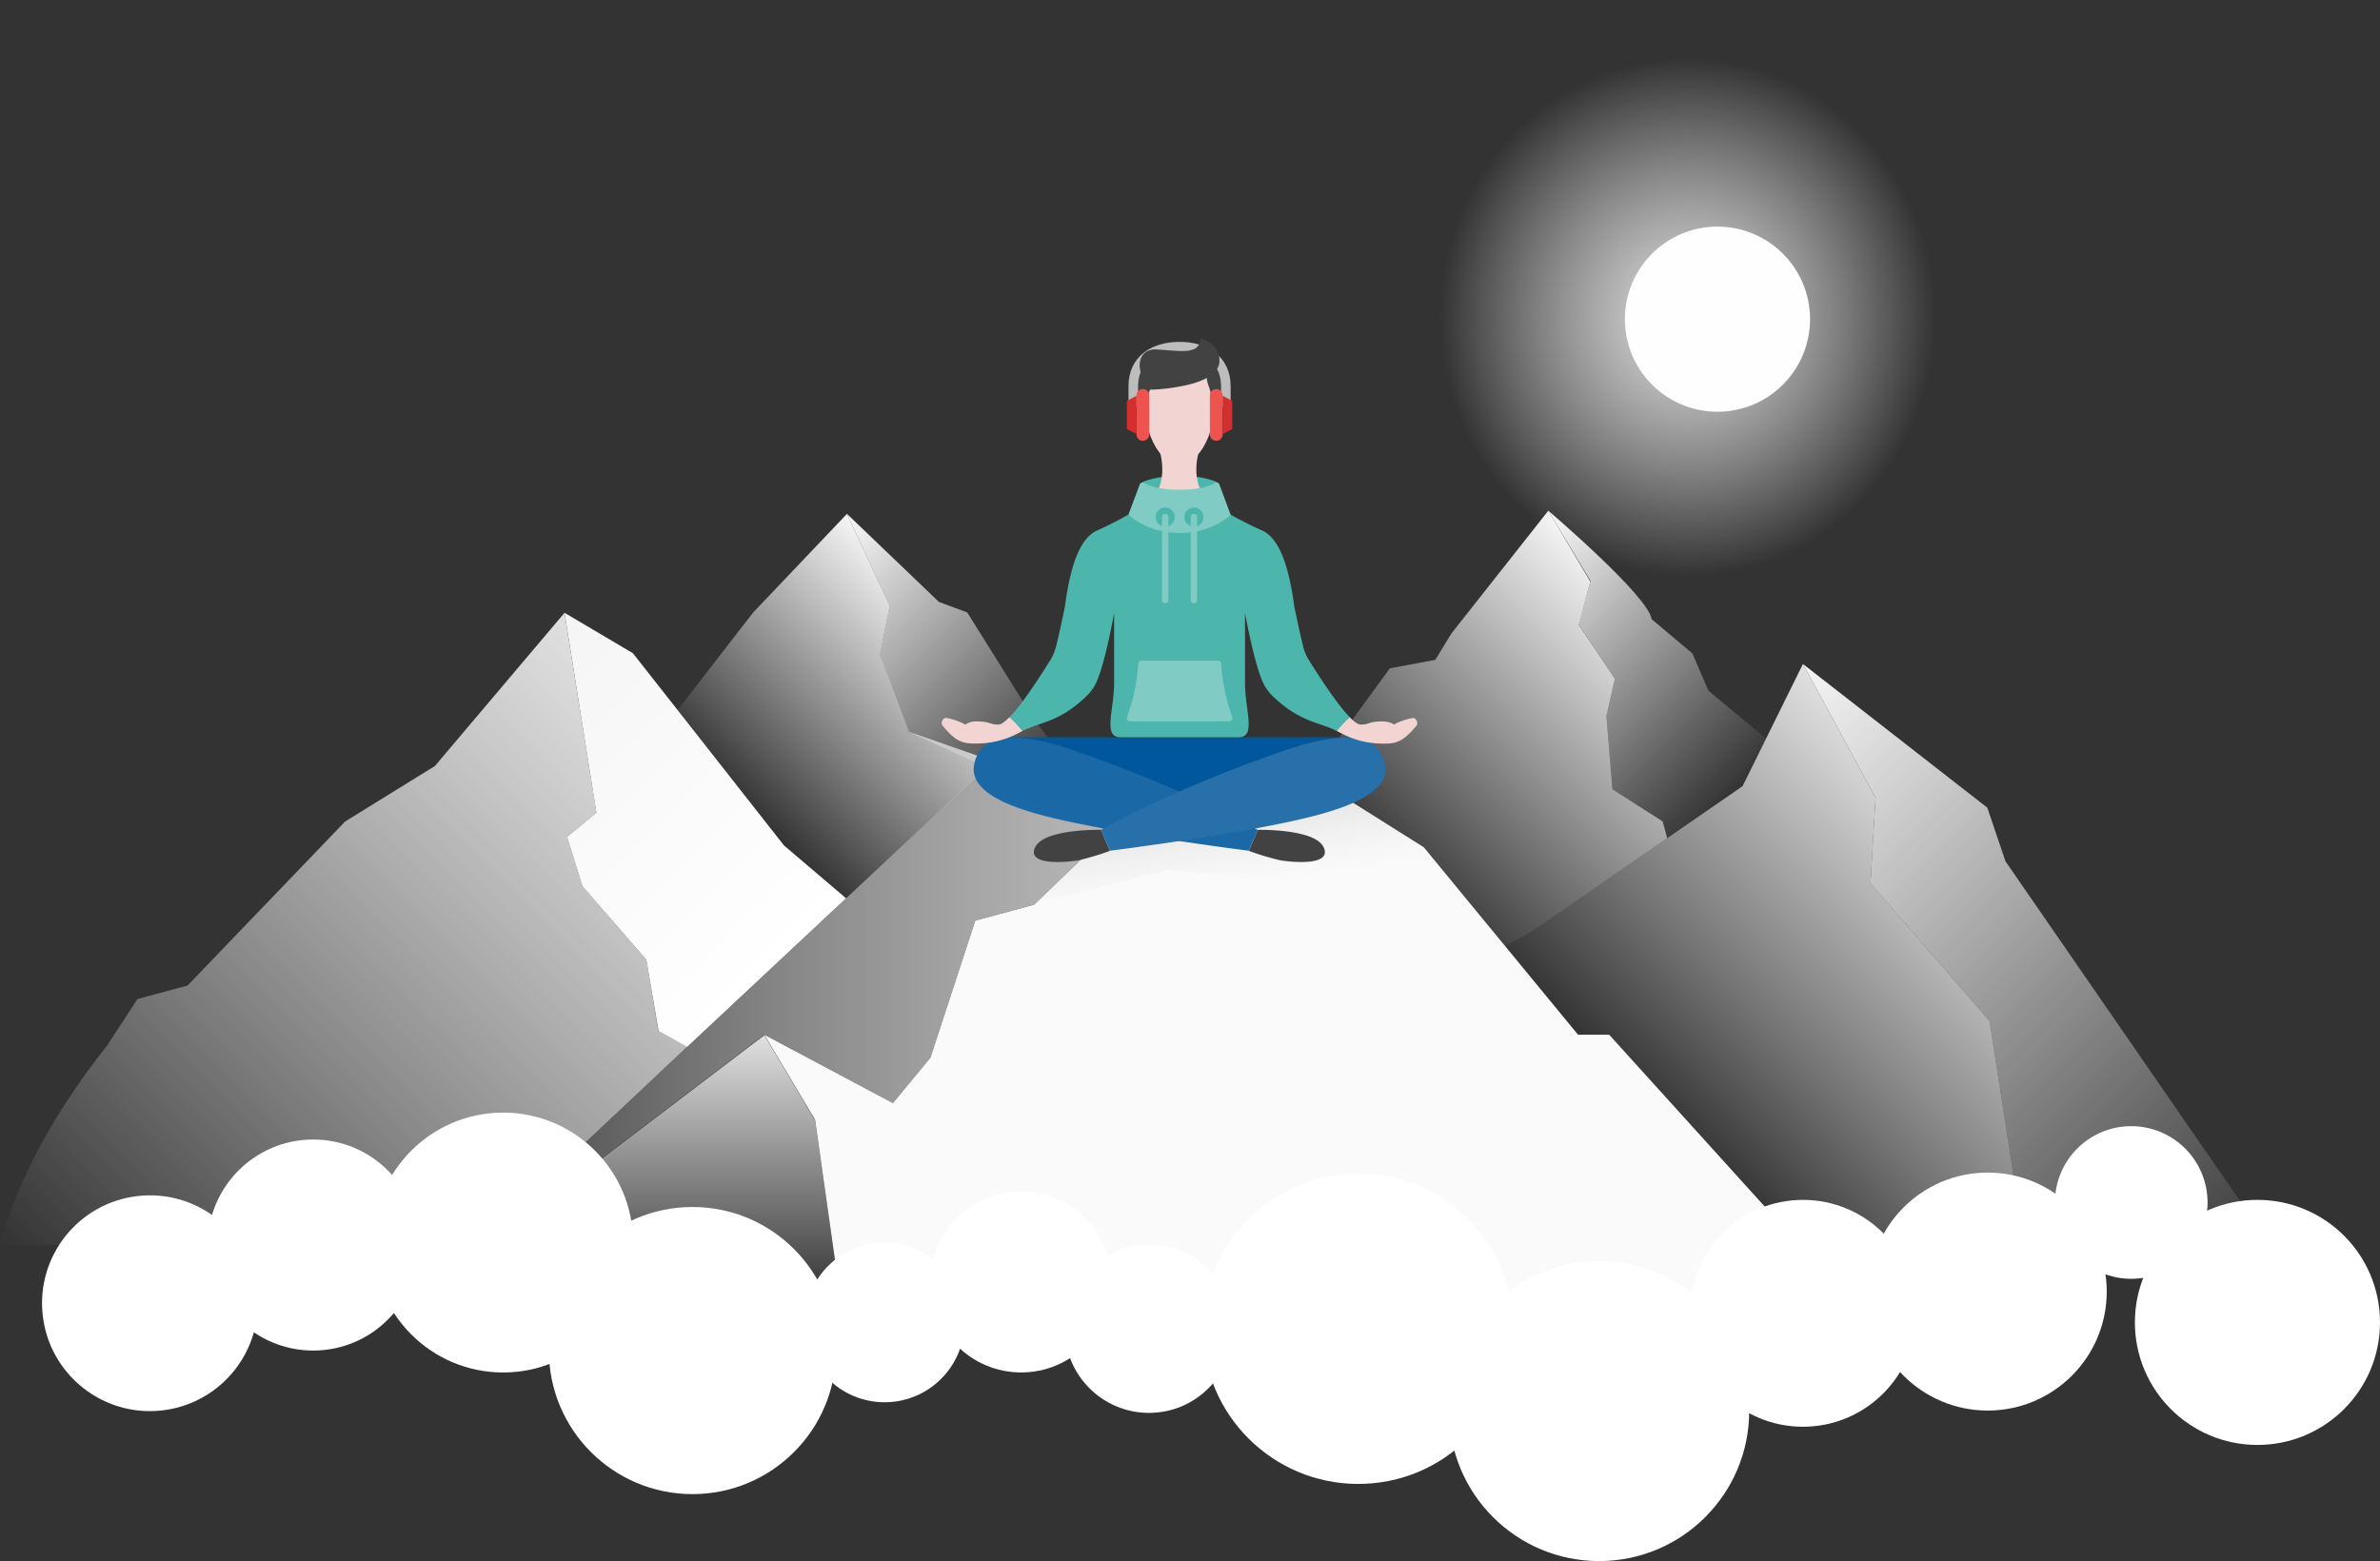 <svg id="Layer_14" data-name="Layer 14" xmlns="http://www.w3.org/2000/svg" xmlns:xlink="http://www.w3.org/1999/xlink" viewBox="0 0 745.54 489.1"><rect x="0" y="0" width="745.54" height="489.1" fill="#333333" stroke="none"/><defs><style>.cls-1{fill:url(#radial-gradient);}.cls-2{fill:#fefefe;}.cls-3{fill:url(#linear-gradient);}.cls-4{fill:url(#linear-gradient-2);}.cls-5{fill:url(#linear-gradient-3);}.cls-6{fill:url(#linear-gradient-4);}.cls-7{fill:url(#linear-gradient-5);}.cls-8{fill:url(#linear-gradient-6);}.cls-9{fill:url(#linear-gradient-7);}.cls-10{fill:url(#linear-gradient-8);}.cls-11{fill:#fafafa;}.cls-12{fill:url(#linear-gradient-9);}.cls-13{fill:url(#linear-gradient-10);}.cls-14{opacity:0.25;isolation:isolate;fill:url(#linear-gradient-11);}.cls-15{fill:#f2d5d3;}.cls-16{fill:#4db6ac;}.cls-17{fill:#01579b;}.cls-18{fill:#424242;}.cls-19,.cls-25{fill:none;stroke-miterlimit:10;}.cls-19{stroke:#bdbdbd;stroke-width:3px;}.cls-20{fill:#ef5350;}.cls-21{fill:#d32f2f;}.cls-22{fill:#1a68a5;}.cls-23{fill:#2770aa;}.cls-24{fill:#80cbc4;}.cls-25{stroke:#80cbc4;stroke-linecap:round;stroke-width:2px;}.cls-26{fill:#fff;}</style><radialGradient id="radial-gradient" cx="-4256.94" cy="157.63" r="172.82" gradientTransform="translate(2444.26 25.27) scale(0.45 0.47)" gradientUnits="userSpaceOnUse"><stop offset="0" stop-color="#e0e0e0"/><stop offset="0.59" stop-color="#f5f5f5" stop-opacity="0.41"/><stop offset="1" stop-color="#fff" stop-opacity="0"/></radialGradient><linearGradient id="linear-gradient" x1="355.39" y1="502.11" x2="280.8" y2="427.52" gradientTransform="translate(-26 -256)" gradientUnits="userSpaceOnUse"><stop offset="0" stop-color="#fff" stop-opacity="0"/><stop offset="1" stop-color="#fafafa"/></linearGradient><linearGradient id="linear-gradient-2" x1="260.34" y1="509.64" x2="322.15" y2="447.84" gradientTransform="translate(-26 -256)" gradientUnits="userSpaceOnUse"><stop offset="0" stop-color="#fff" stop-opacity="0"/><stop offset="1" stop-color="#f5f5f5"/></linearGradient><linearGradient id="linear-gradient-3" x1="268.45" y1="560.03" x2="179.63" y2="471.21" gradientTransform="translate(-26 -256)" gradientUnits="userSpaceOnUse"><stop offset="0" stop-color="#fff"/><stop offset="1" stop-color="#f5f5f5"/></linearGradient><linearGradient id="linear-gradient-4" x1="55.84" y1="675.84" x2="243.26" y2="488.42" gradientTransform="translate(0 -192)" gradientUnits="userSpaceOnUse"><stop offset="0" stop-color="#fff" stop-opacity="0"/><stop offset="0.35" stop-color="#fafafa" stop-opacity="0.35"/><stop offset="0.77" stop-color="#ebebeb" stop-opacity="0.77"/><stop offset="1" stop-color="#e0e0e0"/></linearGradient><linearGradient id="linear-gradient-5" x1="568.22" y1="505.97" x2="494.64" y2="432.39" gradientTransform="translate(0 -192)" xlink:href="#linear-gradient"/><linearGradient id="linear-gradient-6" x1="463.95" y1="532.86" x2="545.91" y2="450.89" gradientTransform="translate(-26 -256)" gradientUnits="userSpaceOnUse"><stop offset="0" stop-color="#fff" stop-opacity="0"/><stop offset="0.35" stop-color="#f9f9f9" stop-opacity="0.35"/><stop offset="1" stop-color="#f5f5f5"/></linearGradient><linearGradient id="linear-gradient-7" x1="734.41" y1="660.58" x2="564.32" y2="490.49" gradientTransform="translate(-26 -256)" gradientUnits="userSpaceOnUse"><stop offset="0" stop-color="#fff" stop-opacity="0"/><stop offset="0.84" stop-color="#f7f7f7" stop-opacity="0.84"/><stop offset="1" stop-color="#f5f5f5"/></linearGradient><linearGradient id="linear-gradient-8" x1="563.95" y1="623.81" x2="657.25" y2="530.51" gradientTransform="translate(-26 -256)" gradientUnits="userSpaceOnUse"><stop offset="0" stop-color="#fff" stop-opacity="0"/><stop offset="0" stop-color="#fff" stop-opacity="0"/><stop offset="0.61" stop-color="#e8e8e8" stop-opacity="0.61"/><stop offset="1" stop-color="#e0e0e0"/></linearGradient><linearGradient id="linear-gradient-9" x1="158" y1="579.93" x2="392.97" y2="579.93" gradientTransform="translate(-26 -256)" gradientUnits="userSpaceOnUse"><stop offset="0" stop-color="#fff" stop-opacity="0"/><stop offset="1" stop-color="#bdbdbd"/></linearGradient><linearGradient id="linear-gradient-10" x1="223.57" y1="662" x2="223.57" y2="580.34" gradientTransform="translate(-26 -256)" gradientUnits="userSpaceOnUse"><stop offset="0" stop-color="#fff" stop-opacity="0"/><stop offset="0.07" stop-color="#f8f8f8" stop-opacity="0.07"/><stop offset="0.28" stop-color="#eaeaea" stop-opacity="0.28"/><stop offset="0.54" stop-color="#e2e2e2" stop-opacity="0.54"/><stop offset="1" stop-color="#e0e0e0"/></linearGradient><linearGradient id="linear-gradient-11" x1="416.1" y1="537.08" x2="410.65" y2="499.45" gradientTransform="translate(0 -192)" gradientUnits="userSpaceOnUse"><stop offset="0" stop-color="#fff" stop-opacity="0"/><stop offset="0.15" stop-color="#dadada" stop-opacity="0.15"/><stop offset="0.32" stop-color="#b6b6b6" stop-opacity="0.32"/><stop offset="0.49" stop-color="#999" stop-opacity="0.49"/><stop offset="0.66" stop-color="#858585" stop-opacity="0.66"/><stop offset="0.83" stop-color="#797979" stop-opacity="0.83"/><stop offset="1" stop-color="#757575"/></linearGradient></defs><title>fogg-unsubscribed-transparent</title><circle class="cls-1" cx="538" cy="100" r="100"/><circle class="cls-2" cx="538" cy="100" r="29"/><polygon class="cls-3" points="335 240.5 308.29 240.1 284.74 229.29 275.65 205.02 278.67 189.82 265.31 161 294.13 188.59 302.99 191.88 323.15 224.12 335 240.5"/><polygon class="cls-4" points="311.17 238.5 265.03 281.44 245.58 264.88 212.25 222.45 235.94 191.88 245.7 181.62 265.31 161 278.7 189.81 275.68 205.02 284.78 229.29 311.17 238.5"/><polygon class="cls-5" points="265.03 281.44 215.21 328.04 206.29 323.06 202.46 300.7 182.47 277.72 177.62 262.21 186.81 254.6 176.84 192 176.93 192.05 198.25 204.65 212.25 222.45 245.58 264.88 265.03 281.44"/><path class="cls-6" d="M175.17,454H26l.12-.14a1.41,1.41,0,0,0,.15-.35c1-3.26,6.3-27.87,33.17-61.77L69.08,377l15.66-4.22,49.36-51.39L162.23,304l40.61-48,10,62.6-9.19,7.61,4.84,15.51,20,23L232.21,387l9,5Z" transform="translate(-26 -64)"/><path class="cls-7" d="M548.25,326.6l-1.42-5.25-15.74-10.06-1.88-23,2.64-11.69-11.43-17.06,3.81-13.53L511,224s31.37,26.7,32.38,34l12.77,10.72,5,11.67,18.1,15-7.44,14.93Z" transform="translate(-26 -64)"/><polygon class="cls-8" points="522.25 262.6 479.59 292.01 471.45 296.37 446.02 265.46 419.69 248.89 408.12 246.93 408 246.91 435.37 209.39 449.59 206.74 454.68 198.44 485.02 160 498.18 182.23 494.47 195.66 505.86 212.64 503.22 224.33 505.09 247.29 520.83 257.35 522.25 262.6"/><polygon class="cls-9" points="635.17 397 623.25 319.94 585.92 276.78 587.52 249.94 564.77 208.03 622.52 253.04 628.22 269.85 716 397 635.17 397"/><polygon class="cls-10" points="637.83 405.86 578 405.86 504.09 324.19 494.33 324.19 471.45 296.37 479.59 292.01 545.87 246.31 564.77 208.03 564.78 208.04 587.51 249.91 587.51 249.93 587.52 249.94 585.94 276.64 585.93 276.77 611.47 306.32 623.25 319.95 635.14 396.85 637.83 405.86"/><polygon class="cls-11" points="578 405.86 263.14 405.86 255.32 350.81 239.41 324.19 279.71 345.6 291.45 331.37 305.5 288.43 323.91 283.44 366.96 242 419.69 248.89 446.02 265.46 494.33 324.19 504.09 324.19 578 405.86"/><polygon class="cls-12" points="366.97 242 323.92 283.44 305.5 288.43 291.45 331.37 279.71 345.6 239.42 324.19 132 405.85 305.81 243.31 366.97 242"/><polygon class="cls-13" points="263.15 406 132 406 239.42 324.34 255.32 350.96 263.15 406"/><path class="cls-14" d="M355.13,342.48,393,306l52,6.41L471.24,329l3.62,4.54a6.42,6.42,0,0,1-5.63,10.39l-77-7.4-35.53,8.93A1.74,1.74,0,0,1,355.13,342.48Z" transform="translate(-26 -64)"/><path class="cls-15" d="M407,188.89c0,5.41-3,20.35-11.5,20.35S384,194.3,384,188.89s5.15-9.8,11.5-9.8S407,183.48,407,188.89Z" transform="translate(-26 -64)"/><path class="cls-16" d="M407.54,215.4c0,.55-5.37,4.1-12,4.1s-12-3.55-12-4.1,5.37-2.4,12-2.4S407.54,214.84,407.54,215.4Z" transform="translate(-26 -64)"/><path class="cls-15" d="M405.94,221.86C398.23,217,401.4,206,401.4,206H389.45s3.17,10.94-4.54,15.85C381.2,224.21,409.65,224.21,405.94,221.86Z" transform="translate(-26 -64)"/><path class="cls-17" d="M414,295H341l54.42,18.16L450,295Z" transform="translate(-26 -64)"/><path class="cls-18" d="M370.89,324s-17.89-.44-20.65,5.5,10.34,4.63,13.8,4a86.77,86.77,0,0,0,9.65-2.92Z" transform="translate(-26 -64)"/><path class="cls-18" d="M420,324s17.9-.44,20.65,5.5-10.34,4.63-13.79,4a86.47,86.47,0,0,1-9.66-2.92Z" transform="translate(-26 -64)"/><path class="cls-18" d="M384.54,179s4,2.07,1.82,6.84c-1.44,3.18-1.23,8.74-1.23,10.16A18,18,0,0,1,382,185.66C382,182.21,381.46,179,384.54,179Z" transform="translate(-26 -64)"/><path class="cls-18" d="M405.73,178s-3,2.08-1.08,7.05c1.29,3.31,1.28,9.47,1.28,10.95A19.28,19.28,0,0,0,409,185.24C409,180.27,407.67,178,405.73,178Z" transform="translate(-26 -64)"/><path class="cls-19" d="M410,191.46V185c0-8.39-6.49-12.39-14.5-12.39S381,176.59,381,185v6.48" transform="translate(-26 -64)"/><path class="cls-20" d="M386,187.9a2,2,0,0,0-4,0v12.2a2,2,0,0,0,4,0Z" transform="translate(-26 -64)"/><path class="cls-20" d="M409,187.9a2,2,0,0,0-4,0v12.2a2,2,0,0,0,4,0Z" transform="translate(-26 -64)"/><polygon class="cls-21" points="386 134.4 383 136 383 124 386 125.6 386 134.4"/><polygon class="cls-21" points="353 134.4 356 136 356 124 353 125.6 353 134.4"/><path class="cls-18" d="M386.39,186.1s-1.58-2.67-2.79-4.9-1.05-8.15,5-7.7,8.75.78,10.84.08A3.35,3.35,0,0,0,402,170s6,1.31,6,7c0,4-4.66,7-14.41,8.42A56.15,56.15,0,0,1,386.39,186.1Z" transform="translate(-26 -64)"/><path class="cls-22" d="M331,305a10.38,10.38,0,0,1,10-10c10.17,0,17.49,2.68,27.79,6.4C401,313,420,324,420,324l-2.8,6.54s-46.27-5.81-66.6-11.63C344.62,317.16,331,313.11,331,305Z" transform="translate(-26 -64)"/><path class="cls-23" d="M460,305a10.38,10.38,0,0,0-10-10c-10.17,0-17.64,2.68-27.94,6.4C389.82,313,370.89,324,370.89,324l2.8,6.54s46.27-5.81,66.6-11.63C446.23,317.16,460,313.11,460,305Z" transform="translate(-26 -64)"/><path class="cls-15" d="M444.71,293c.9.49,1.92,1,2.93,1.48a27.48,27.48,0,0,0,11.49,2.5c3.46,0,6,.05,10.65-5.72.49-.61,0-2.31-1.15-2.31a18.75,18.75,0,0,0-6,2.07c-.46-.55-2.34-1-3.5-1-4.62,0-3.94,1-6.9,1-.84,0-2.05-.9-3.46-2.35A25.84,25.84,0,0,0,444.71,293Z" transform="translate(-26 -64)"/><path class="cls-15" d="M346.34,293c-.9.49-1.92,1-2.93,1.48a28.08,28.08,0,0,1-11.6,2.47c-3.46,0-6,.06-10.62-5.71-.49-.61,0-2.31,1.15-2.31a19.13,19.13,0,0,1,6.05,2.09,5.81,5.81,0,0,1,3.39-1c4.62,0,4.05,1,7,1,.84,0,2-.9,3.46-2.36A26.68,26.68,0,0,1,346.34,293Z" transform="translate(-26 -64)"/><path class="cls-16" d="M448.8,288.69a48.12,48.12,0,0,0-4.09,4.33c-4.95-2.68-11.64-2.64-20.22-11.12a14,14,0,0,1-3-4.38C418.68,271.06,416,256,416,256v22c0,8.4,3.61,17-2,17H377c-5.61,0-2-8.6-2-17V256s-2.63,15.06-5.45,21.52a14,14,0,0,1-3,4.38c-8.58,8.48-15.27,8.44-20.22,11.12a48.12,48.12,0,0,0-4.09-4.33c3.95-4,9.46-12.56,12.81-17.93a14.08,14.08,0,0,0,1.65-3.82c1-3.65,2.89-12.94,2.89-12.94,1.4-10.52,4-21.12,10.12-23.81a108.85,108.85,0,0,0,10.3-5.28l31,.07c3,1.71,6.5,3.51,10.3,5.21,6.09,2.69,8.72,13.29,10.12,23.81,0,0,1.93,9.29,2.89,12.94a14.08,14.08,0,0,0,1.65,3.82C439.34,276.13,444.85,284.65,448.8,288.69Z" transform="translate(-26 -64)"/><path class="cls-24" d="M411,290H380a1,1,0,0,1-.94-1.33A60.05,60.05,0,0,0,382.54,272a1,1,0,0,1,1-1h24a1,1,0,0,1,1,1,60.05,60.05,0,0,0,3.48,16.69A1,1,0,0,1,411,290Z" transform="translate(-26 -64)"/><path class="cls-24" d="M383,215.85l-3.5,9.33s5.54,5.82,16,5.82,16-5.73,16-5.73l-3.5-9.42a1,1,0,0,0-1.49-.51c-1.38.86-4.49,2.09-11,2.09s-9.63-1.23-11-2.09A1,1,0,0,0,383,215.85Z" transform="translate(-26 -64)"/><circle class="cls-16" cx="365" cy="162" r="3"/><circle class="cls-16" cx="374" cy="162" r="3"/><line class="cls-25" x1="374" y1="162" x2="374" y2="188"/><line class="cls-25" x1="365" y1="162" x2="365" y2="188"/><circle class="cls-26" cx="359.92" cy="416.3" r="26.37"/><circle class="cls-26" cx="319.89" cy="401.64" r="28.36"/><circle class="cls-26" cx="277.11" cy="414.32" r="25.02"/><circle class="cls-26" cx="216.92" cy="423.14" r="44.98"/><circle class="cls-26" cx="157.61" cy="389.3" r="40.71"/><circle class="cls-26" cx="98.11" cy="390.08" r="33.06"/><circle class="cls-26" cx="72.97" cy="472.31" r="33.8" transform="translate(-77.71 -53.05) rotate(-6.34)"/><circle class="cls-26" cx="425.48" cy="416.3" r="48.63"/><circle class="cls-26" cx="500.93" cy="442.09" r="47.01"/><circle class="cls-26" cx="564.78" cy="411.47" r="35.54"/><circle class="cls-26" cx="622.66" cy="404.66" r="37.28"/><circle class="cls-26" cx="667.61" cy="376.75" r="23.91"/><circle class="cls-26" cx="707.15" cy="414.32" r="38.39"/></svg>